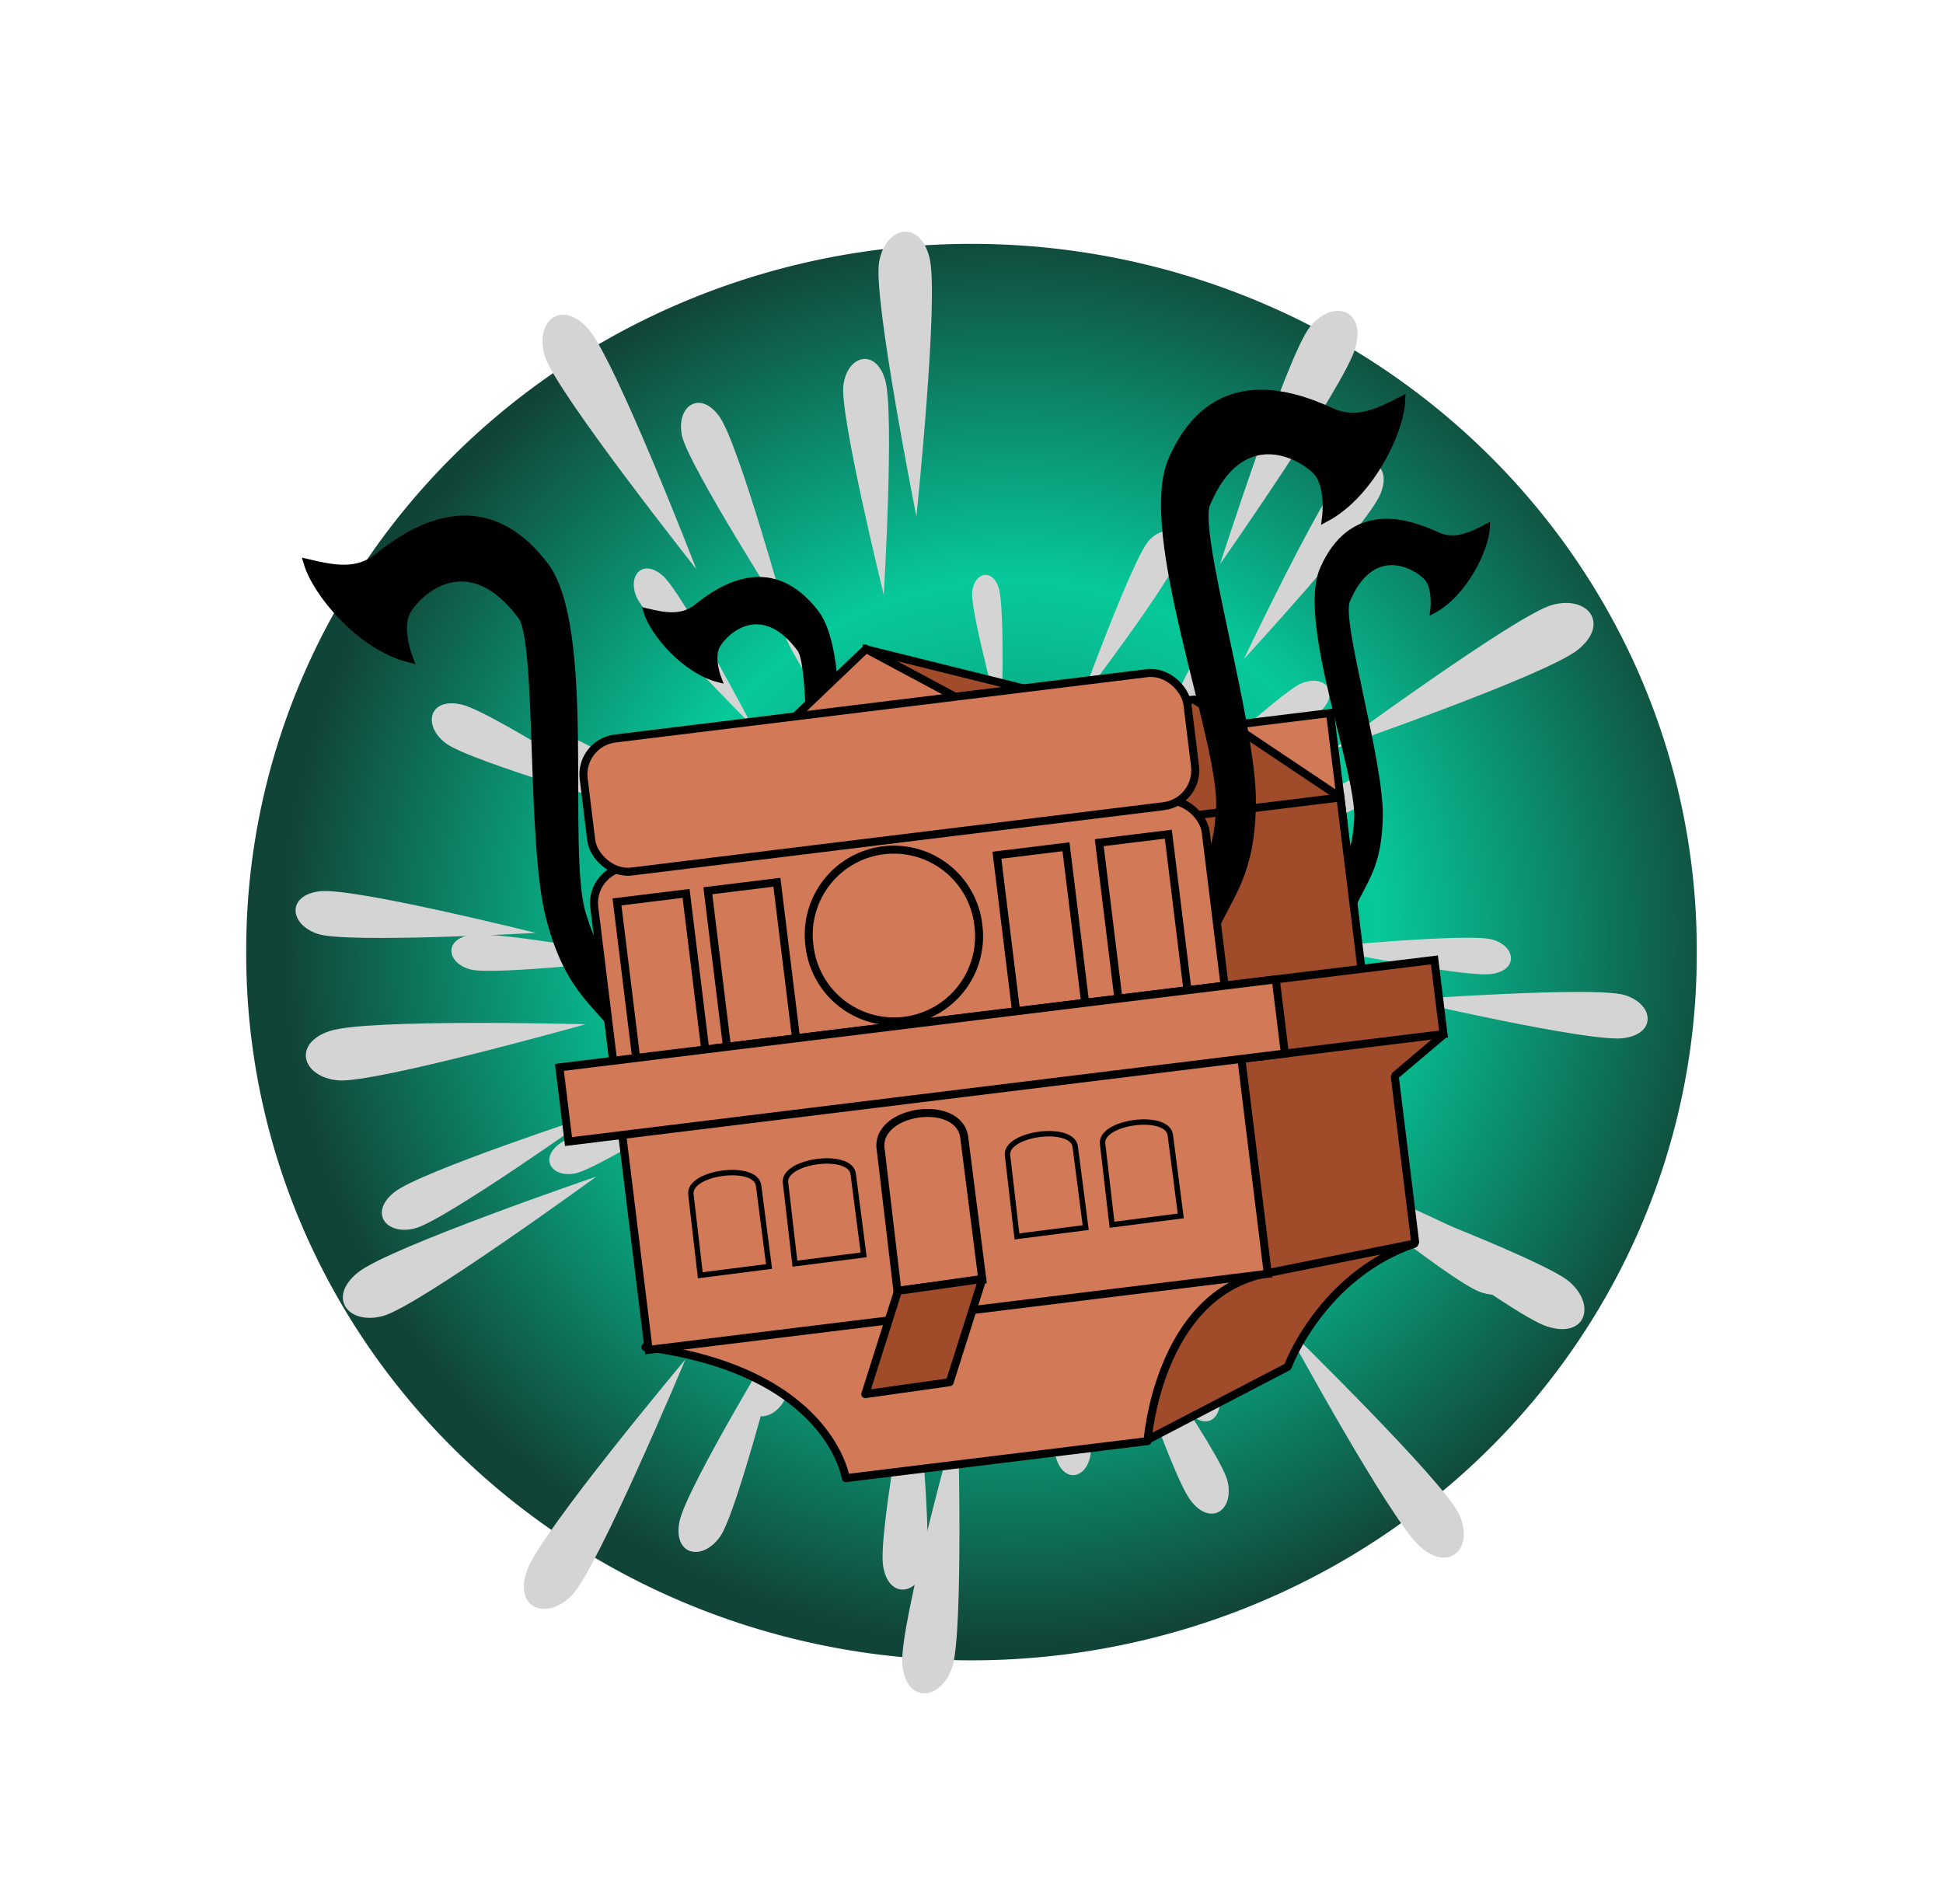 <?xml version="1.0" encoding="UTF-8" standalone="no"?>
<!-- Created with Inkscape (http://www.inkscape.org/) -->

<svg
   xmlns:dc="http://purl.org/dc/elements/1.1/"
   xmlns:cc="http://creativecommons.org/ns#"
   xmlns:rdf="http://www.w3.org/1999/02/22-rdf-syntax-ns#"
   xmlns:svg="http://www.w3.org/2000/svg"
   xmlns="http://www.w3.org/2000/svg"
   xmlns:xlink="http://www.w3.org/1999/xlink"
   xmlns:sodipodi="http://sodipodi.sourceforge.net/DTD/sodipodi-0.dtd"
   xmlns:inkscape="http://www.inkscape.org/namespaces/inkscape"
   id="svg2"
   version="1.1"
   inkscape:version="0.48.1 r9760"
   width="242.87"
   height="238.039"
   sodipodi:docname="anacronopete.svg">
  <sodipodi:namedview
     pagecolor="#ffffff"
     bordercolor="#666666"
     borderopacity="1"
     objecttolerance="10"
     gridtolerance="10"
     guidetolerance="10"
     inkscape:pageopacity="0"
     inkscape:pageshadow="2"
     inkscape:window-width="1680"
     inkscape:window-height="973"
     id="namedview4"
     showgrid="false"
     inkscape:zoom="3.175951"
     inkscape:cx="121.43484"
     inkscape:cy="119.01947"
     inkscape:window-x="0"
     inkscape:window-y="24"
     inkscape:window-maximized="1"
     inkscape:current-layer="svg2"
     fit-margin-top="0"
     fit-margin-left="0"
     fit-margin-right="0"
     fit-margin-bottom="0" />
  <defs
     id="defs6">
    <linearGradient
       id="linearGradient17941">
      <stop
         id="stop17943"
         offset="0"
         style="stop-color:#14b58e;stop-opacity:1;" />
      <stop
         style="stop-color:#19f7c0;stop-opacity:1;"
         offset="0.315"
         id="stop17945" />
      <stop
         id="stop17947"
         offset="1"
         style="stop-color:#63d8c8;stop-opacity:1" />
    </linearGradient>
    <linearGradient
       id="linearGradient15626">
      <stop
         style="stop-color:#14b58e;stop-opacity:1;"
         offset="0"
         id="stop15628" />
      <stop
         id="stop15630"
         offset="0.449"
         style="stop-color:#19f7c0;stop-opacity:1;" />
      <stop
         style="stop-color:#63d8c8;stop-opacity:1"
         offset="1"
         id="stop15632" />
    </linearGradient>
    <linearGradient
       id="linearGradient14152">
      <stop
         id="stop14154"
         offset="0"
         style="stop-color:#14b58e;stop-opacity:1;" />
      <stop
         style="stop-color:#19f7c0;stop-opacity:1;"
         offset="0.827"
         id="stop14156" />
      <stop
         id="stop14158"
         offset="1"
         style="stop-color:#94e4d1;stop-opacity:1;" />
    </linearGradient>
    <linearGradient
       id="linearGradient4912">
      <stop
         style="stop-color:#31e8bb;stop-opacity:1;"
         offset="0"
         id="stop4914" />
      <stop
         id="stop4916"
         offset="0.302"
         style="stop-color:#5af9d2;stop-opacity:1;" />
      <stop
         style="stop-color:#2daf90;stop-opacity:1;"
         offset="1"
         id="stop4918" />
    </linearGradient>
    <linearGradient
       id="linearGradient4084">
      <stop
         id="stop4086"
         offset="0"
         style="stop-color:#0e8165;stop-opacity:1;" />
      <stop
         style="stop-color:#07c99a;stop-opacity:1;"
         offset="0.5"
         id="stop4092" />
      <stop
         id="stop4088"
         offset="1"
         style="stop-color:#114438;stop-opacity:1;" />
    </linearGradient>
    <radialGradient
       gradientUnits="userSpaceOnUse"
       gradientTransform="matrix(1,0,0,0.974,0,4.574)"
       r="91.157"
       fy="158.724"
       fx="143.795"
       cy="158.724"
       cx="143.795"
       id="radialGradient4090"
       xlink:href="#linearGradient4084"
       inkscape:collect="always" />
    <filter
       height="1.349"
       y="-0.174"
       width="1.34"
       x="-0.17"
       id="filter4118"
       inkscape:collect="always"
       color-interpolation-filters="sRGB">
      <feGaussianBlur
         id="feGaussianBlur4120"
         stdDeviation="12.824"
         inkscape:collect="always" />
    </filter>
    <filter
       id="filter4299"
       inkscape:collect="always"
       color-interpolation-filters="sRGB">
      <feGaussianBlur
         id="feGaussianBlur4301"
         stdDeviation="2.83"
         inkscape:collect="always" />
    </filter>
    <linearGradient
       inkscape:collect="always"
       xlink:href="#linearGradient4912"
       id="linearGradient6490"
       gradientUnits="userSpaceOnUse"
       x1="51.343"
       y1="81.649"
       x2="72.756"
       y2="76.174"
       gradientTransform="matrix(0.966,0.259,-0.259,0.966,22.813,-13.207)" />
    <linearGradient
       inkscape:collect="always"
       xlink:href="#linearGradient4912"
       id="linearGradient9450"
       gradientUnits="userSpaceOnUse"
       gradientTransform="matrix(0.966,0.259,-0.259,0.966,22.813,-13.207)"
       x1="51.343"
       y1="81.649"
       x2="72.756"
       y2="76.174" />
    <linearGradient
       inkscape:collect="always"
       xlink:href="#linearGradient4912"
       id="linearGradient9453"
       gradientUnits="userSpaceOnUse"
       gradientTransform="matrix(0.966,0.259,-0.259,0.966,22.813,-13.207)"
       x1="51.343"
       y1="81.649"
       x2="72.756"
       y2="76.174" />
    <linearGradient
       inkscape:collect="always"
       xlink:href="#linearGradient4912"
       id="linearGradient10840"
       gradientUnits="userSpaceOnUse"
       gradientTransform="matrix(0.966,0.259,-0.259,0.966,22.813,-13.207)"
       x1="51.343"
       y1="81.649"
       x2="72.756"
       y2="76.174" />
    <linearGradient
       inkscape:collect="always"
       xlink:href="#linearGradient4912"
       id="linearGradient10843"
       gradientUnits="userSpaceOnUse"
       gradientTransform="matrix(0.966,0.259,-0.259,0.966,22.813,-13.207)"
       x1="51.343"
       y1="81.649"
       x2="72.756"
       y2="76.174" />
    <linearGradient
       inkscape:collect="always"
       xlink:href="#linearGradient4912"
       id="linearGradient11216"
       gradientUnits="userSpaceOnUse"
       gradientTransform="matrix(0.966,0.259,-0.259,0.966,22.813,-13.207)"
       x1="51.343"
       y1="81.649"
       x2="72.756"
       y2="76.174" />
    <linearGradient
       inkscape:collect="always"
       xlink:href="#linearGradient4912"
       id="linearGradient11219"
       gradientUnits="userSpaceOnUse"
       gradientTransform="matrix(0.966,0.259,-0.259,0.966,22.813,-13.207)"
       x1="51.343"
       y1="81.649"
       x2="72.756"
       y2="76.174" />
    <linearGradient
       inkscape:collect="always"
       xlink:href="#linearGradient4912"
       id="linearGradient14146"
       gradientUnits="userSpaceOnUse"
       gradientTransform="matrix(0.966,0.259,-0.259,0.966,22.813,-13.207)"
       x1="51.343"
       y1="81.649"
       x2="72.756"
       y2="76.174" />
    <linearGradient
       inkscape:collect="always"
       xlink:href="#linearGradient14152"
       id="linearGradient14149"
       gradientUnits="userSpaceOnUse"
       gradientTransform="matrix(0.966,0.259,-0.259,0.966,22.813,-13.207)"
       x1="72.071"
       y1="76.262"
       x2="48.627"
       y2="82.556" />
    <linearGradient
       inkscape:collect="always"
       xlink:href="#linearGradient14152"
       id="linearGradient15618"
       gradientUnits="userSpaceOnUse"
       gradientTransform="matrix(0.966,0.259,-0.259,0.966,22.813,-13.207)"
       x1="72.071"
       y1="76.262"
       x2="48.627"
       y2="82.556" />
    <radialGradient
       inkscape:collect="always"
       xlink:href="#linearGradient15626"
       id="radialGradient15624"
       cx="50.227"
       cy="78.632"
       fx="50.227"
       fy="78.632"
       r="14.538"
       gradientTransform="matrix(0.706,-0.008,0.003,0.249,14.532,59.978)"
       gradientUnits="userSpaceOnUse" />
    <radialGradient
       inkscape:collect="always"
       xlink:href="#linearGradient15626"
       id="radialGradient15738"
       gradientUnits="userSpaceOnUse"
       gradientTransform="matrix(0.706,-0.008,0.003,0.249,14.532,59.978)"
       cx="50.227"
       cy="78.632"
       fx="50.227"
       fy="78.632"
       r="14.538" />
    <radialGradient
       inkscape:collect="always"
       xlink:href="#linearGradient4084"
       id="radialGradient20348"
       gradientUnits="userSpaceOnUse"
       gradientTransform="matrix(1,0,0,0.974,0,4.574)"
       cx="134.471"
       cy="170.318"
       fx="134.471"
       fy="170.318"
       r="91.157" />
  </defs>
  <path
     d="m 219.959,172.618 a 90.657,88.241 0 1 1 -181.313,0 90.657,88.241 0 1 1 181.313,0 z"
     sodipodi:ry="88.241318"
     sodipodi:rx="90.656685"
     sodipodi:cy="172.61806"
     sodipodi:cx="129.30252"
     id="path4082"
     style="fill:url(#radialGradient20348);fill-opacity:1;stroke:none;filter:url(#filter4118)"
     sodipodi:type="arc"
     transform="translate(-7.868,-53.599)" />
  <rect
     y="129.801"
     x="21.529"
     height="11.692"
     width="183.169"
     id="rect19243"
     style="fill:none;stroke:none"
     transform="matrix(0.993,-0.122,0.122,0.993,0,0)" />
  <path
     sodipodi:nodetypes="czzc"
     inkscape:connector-curvature="0"
     id="path19245"
     d="m 73.185,128.041 c 0,0 -27.232,-0.727 -31.963,0.842 -4.731,1.569 -3.455,5.752 1.028,6.169 4.482,0.417 30.935,-7.01 30.935,-7.01 z"
     style="fill:#d4d4d4;fill-opacity:1;stroke:none" />
  <g
     inkscape:tile-y0="74.071182"
     inkscape:tile-x0="47.019096"
     id="use19067"
     transform="matrix(0.251,-0.014,0.014,0.251,87.833,102.563)">
    <rect
       style="fill:none;stroke:none"
       id="rect19213"
       width="151.363"
       height="9.661"
       x="47.019"
       y="74.071" />
    <path
       style="fill:#d4d4d4;fill-opacity:1;stroke:none"
       d="m 76.379,79.191 c 0,0 -22.263,-3.335 -26.301,-2.524 -4.038,0.811 -3.412,4.37 0.222,5.163 3.634,0.793 26.079,-2.639 26.079,-2.639 z"
       id="path19215"
       inkscape:connector-curvature="0"
       sodipodi:nodetypes="czzc" />
  </g>
  <g
     inkscape:tile-y0="74.071182"
     inkscape:tile-x0="47.019096"
     id="use19069"
     transform="matrix(0.433,-9.8496855e-5,9.8496855e-5,0.433,63.079,86.912)">
    <rect
       style="fill:none;stroke:none"
       id="rect19219"
       width="151.363"
       height="9.661"
       x="47.019"
       y="74.071" />
    <path
       style="fill:#d4d4d4;fill-opacity:1;stroke:none"
       d="m 76.379,79.191 c 0,0 -22.263,-3.335 -26.301,-2.524 -4.038,0.811 -3.412,4.37 0.222,5.163 3.634,0.793 26.079,-2.639 26.079,-2.639 z"
       id="path19221"
       inkscape:connector-curvature="0"
       sodipodi:nodetypes="czzc" />
  </g>
  <g
     inkscape:tile-y0="74.071182"
     inkscape:tile-x0="47.019096"
     id="use19071"
     transform="matrix(0.633,0.043,-0.043,0.633,54.476,65.682)">
    <rect
       style="fill:none;stroke:none"
       id="rect19225"
       width="151.363"
       height="9.661"
       x="47.019"
       y="74.071" />
    <path
       style="fill:#d4d4d4;fill-opacity:1;stroke:none"
       d="m 76.379,79.191 c 0,0 -22.263,-3.335 -26.301,-2.524 -4.038,0.811 -3.412,4.37 0.222,5.163 3.634,0.793 26.079,-2.639 26.079,-2.639 z"
       id="path19227"
       inkscape:connector-curvature="0"
       sodipodi:nodetypes="czzc" />
  </g>
  <g
     inkscape:tile-y0="74.071182"
     inkscape:tile-x0="47.019096"
     id="use19073"
     transform="matrix(0.836,0.031,-0.031,0.836,19.334,51.226)">
    <rect
       style="fill:none;stroke:none"
       id="rect19231"
       width="151.363"
       height="9.661"
       x="47.019"
       y="74.071" />
    <path
       style="fill:#d4d4d4;fill-opacity:1;stroke:none"
       d="m 76.379,79.191 c 0,0 -22.263,-3.335 -26.301,-2.524 -4.038,0.811 -3.412,4.37 0.222,5.163 3.634,0.793 26.079,-2.639 26.079,-2.639 z"
       id="path19233"
       inkscape:connector-curvature="0"
       sodipodi:nodetypes="czzc" />
  </g>
  <g
     inkscape:tile-y0="74.071182"
     inkscape:tile-x0="47.019096"
     id="use19075"
     transform="matrix(1.033,0.099,-0.099,1.033,-4.081,27.252)">
    <rect
       style="fill:none;stroke:none"
       id="rect19237"
       width="151.363"
       height="9.661"
       x="47.019"
       y="74.071" />
    <path
       style="fill:#d4d4d4;fill-opacity:1;stroke:none"
       d="m 76.379,79.191 c 0,0 -22.263,-3.335 -26.301,-2.524 -4.038,0.811 -3.412,4.37 0.222,5.163 3.634,0.793 26.079,-2.639 26.079,-2.639 z"
       id="path19239"
       inkscape:connector-curvature="0"
       sodipodi:nodetypes="czzc" />
  </g>
  <g
     inkscape:tile-y0="74.071182"
     inkscape:tile-x0="47.019096"
     id="use19079"
     transform="matrix(0.202,0.133,-0.133,0.202,111.231,89.108)">
    <rect
       style="fill:none;stroke:none"
       id="rect19249"
       width="151.363"
       height="9.661"
       x="47.019"
       y="74.071" />
    <path
       style="fill:#d4d4d4;fill-opacity:1;stroke:none"
       d="m 76.379,79.191 c 0,0 -22.263,-3.335 -26.301,-2.524 -4.038,0.811 -3.412,4.37 0.222,5.163 3.634,0.793 26.079,-2.639 26.079,-2.639 z"
       id="path19251"
       inkscape:connector-curvature="0"
       sodipodi:nodetypes="czzc" />
  </g>
  <g
     inkscape:tile-y0="74.071182"
     inkscape:tile-x0="47.019096"
     id="use19081"
     transform="matrix(0.377,0.186,-0.186,0.377,94.145,68.171)">
    <rect
       style="fill:none;stroke:none"
       id="rect19255"
       width="151.363"
       height="9.661"
       x="47.019"
       y="74.071" />
    <path
       style="fill:#d4d4d4;fill-opacity:1;stroke:none"
       d="m 76.379,79.191 c 0,0 -22.263,-3.335 -26.301,-2.524 -4.038,0.811 -3.412,4.37 0.222,5.163 3.634,0.793 26.079,-2.639 26.079,-2.639 z"
       id="path19257"
       inkscape:connector-curvature="0"
       sodipodi:nodetypes="czzc" />
  </g>
  <g
     inkscape:tile-y0="74.071182"
     inkscape:tile-x0="47.019096"
     id="use19083"
     transform="matrix(0.533,0.311,-0.311,0.533,76.981,40.606)">
    <rect
       style="fill:none;stroke:none"
       id="rect19261"
       width="151.363"
       height="9.661"
       x="47.019"
       y="74.071" />
    <path
       style="fill:#d4d4d4;fill-opacity:1;stroke:none"
       d="m 76.379,79.191 c 0,0 -22.263,-3.335 -26.301,-2.524 -4.038,0.811 -3.412,4.37 0.222,5.163 3.634,0.793 26.079,-2.639 26.079,-2.639 z"
       id="path19263"
       inkscape:connector-curvature="0"
       sodipodi:nodetypes="czzc" />
  </g>
  <g
     inkscape:tile-y0="74.071182"
     inkscape:tile-x0="47.019096"
     id="use19085"
     transform="matrix(0.76,0.371,-0.371,0.76,61.665,15.34)">
    <rect
       style="fill:none;stroke:none"
       id="rect19267"
       width="151.363"
       height="9.661"
       x="47.019"
       y="74.071" />
    <path
       style="fill:#d4d4d4;fill-opacity:1;stroke:none"
       d="m 76.379,79.191 c 0,0 -22.263,-3.335 -26.301,-2.524 -4.038,0.811 -3.412,4.37 0.222,5.163 3.634,0.793 26.079,-2.639 26.079,-2.639 z"
       id="path19269"
       inkscape:connector-curvature="0"
       sodipodi:nodetypes="czzc" />
  </g>
  <g
     inkscape:tile-y0="74.071182"
     inkscape:tile-x0="47.019096"
     id="use19087"
     transform="matrix(0.92,0.425,-0.425,0.92,44.239,-3.737)">
    <rect
       style="fill:none;stroke:none"
       id="rect19273"
       width="151.363"
       height="9.661"
       x="47.019"
       y="74.071" />
    <path
       style="fill:#d4d4d4;fill-opacity:1;stroke:none"
       d="m 76.379,79.191 c 0,0 -22.263,-3.335 -26.301,-2.524 -4.038,0.811 -3.412,4.37 0.222,5.163 3.634,0.793 26.079,-2.639 26.079,-2.639 z"
       id="path19275"
       inkscape:connector-curvature="0"
       sodipodi:nodetypes="czzc" />
  </g>
  <g
     inkscape:tile-y0="74.071182"
     inkscape:tile-x0="47.019096"
     id="use19091"
     transform="matrix(0.109,0.204,-0.204,0.109,127.921,87.332)">
    <rect
       style="fill:none;stroke:none"
       id="rect19285"
       width="151.363"
       height="9.661"
       x="47.019"
       y="74.071" />
    <path
       style="fill:#d4d4d4;fill-opacity:1;stroke:none"
       d="m 76.379,79.191 c 0,0 -22.263,-3.335 -26.301,-2.524 -4.038,0.811 -3.412,4.37 0.222,5.163 3.634,0.793 26.079,-2.639 26.079,-2.639 z"
       id="path19287"
       inkscape:connector-curvature="0"
       sodipodi:nodetypes="czzc" />
  </g>
  <g
     inkscape:tile-y0="74.071182"
     inkscape:tile-x0="47.019096"
     id="use19093"
     transform="matrix(0.256,0.381,-0.381,0.256,124.699,54.357)">
    <rect
       style="fill:none;stroke:none"
       id="rect19291"
       width="151.363"
       height="9.661"
       x="47.019"
       y="74.071" />
    <path
       style="fill:#d4d4d4;fill-opacity:1;stroke:none"
       d="m 76.379,79.191 c 0,0 -22.263,-3.335 -26.301,-2.524 -4.038,0.811 -3.412,4.37 0.222,5.163 3.634,0.793 26.079,-2.639 26.079,-2.639 z"
       id="path19293"
       inkscape:connector-curvature="0"
       sodipodi:nodetypes="czzc" />
  </g>
  <g
     inkscape:tile-y0="74.071182"
     inkscape:tile-x0="47.019096"
     id="use19095"
     transform="matrix(0.288,0.591,-0.591,0.288,132.035,26.175)">
    <rect
       style="fill:none;stroke:none"
       id="rect19297"
       width="151.363"
       height="9.661"
       x="47.019"
       y="74.071" />
    <path
       style="fill:#d4d4d4;fill-opacity:1;stroke:none"
       d="m 76.379,79.191 c 0,0 -22.263,-3.335 -26.301,-2.524 -4.038,0.811 -3.412,4.37 0.222,5.163 3.634,0.793 26.079,-2.639 26.079,-2.639 z"
       id="path19299"
       inkscape:connector-curvature="0"
       sodipodi:nodetypes="czzc" />
  </g>
  <g
     inkscape:tile-y0="74.071182"
     inkscape:tile-x0="47.019096"
     id="use19097"
     transform="matrix(0.485,0.663,-0.663,0.485,109.448,1.641)">
    <rect
       style="fill:none;stroke:none"
       id="rect19303"
       width="151.363"
       height="9.661"
       x="47.019"
       y="74.071" />
    <path
       style="fill:#d4d4d4;fill-opacity:1;stroke:none"
       d="m 76.379,79.191 c 0,0 -22.263,-3.335 -26.301,-2.524 -4.038,0.811 -3.412,4.37 0.222,5.163 3.634,0.793 26.079,-2.639 26.079,-2.639 z"
       id="path19305"
       inkscape:connector-curvature="0"
       sodipodi:nodetypes="czzc" />
  </g>
  <g
     inkscape:tile-y0="74.071182"
     inkscape:tile-x0="47.019096"
     id="use19099"
     transform="matrix(0.412,0.929,-0.929,0.412,140.537,-26.005)">
    <rect
       style="fill:none;stroke:none"
       id="rect19309"
       width="151.363"
       height="9.661"
       x="47.019"
       y="74.071" />
    <path
       style="fill:#d4d4d4;fill-opacity:1;stroke:none"
       d="m 76.379,79.191 c 0,0 -22.263,-3.335 -26.301,-2.524 -4.038,0.811 -3.412,4.37 0.222,5.163 3.634,0.793 26.079,-2.639 26.079,-2.639 z"
       id="path19311"
       inkscape:connector-curvature="0"
       sodipodi:nodetypes="czzc" />
  </g>
  <g
     inkscape:tile-y0="74.071182"
     inkscape:tile-x0="47.019096"
     id="use19101"
     transform="matrix(0.616,1.081,-1.081,0.616,125.595,-60.208)">
    <rect
       style="fill:none;stroke:none"
       id="rect19315"
       width="151.363"
       height="9.661"
       x="47.019"
       y="74.071" />
    <path
       style="fill:#d4d4d4;fill-opacity:1;stroke:none"
       d="m 76.379,79.191 c 0,0 -22.263,-3.335 -26.301,-2.524 -4.038,0.811 -3.412,4.37 0.222,5.163 3.634,0.793 26.079,-2.639 26.079,-2.639 z"
       id="path19317"
       inkscape:connector-curvature="0"
       sodipodi:nodetypes="czzc" />
  </g>
  <g
     inkscape:tile-y0="74.071182"
     inkscape:tile-x0="47.019096"
     id="use19103"
     transform="matrix(-0.011,0.268,-0.268,-0.011,141.658,89.001)">
    <rect
       style="fill:none;stroke:none"
       id="rect19321"
       width="151.363"
       height="9.661"
       x="47.019"
       y="74.071" />
    <path
       style="fill:#d4d4d4;fill-opacity:1;stroke:none"
       d="m 76.379,79.191 c 0,0 -22.263,-3.335 -26.301,-2.524 -4.038,0.811 -3.412,4.37 0.222,5.163 3.634,0.793 26.079,-2.639 26.079,-2.639 z"
       id="path19323"
       inkscape:connector-curvature="0"
       sodipodi:nodetypes="czzc" />
  </g>
  <g
     inkscape:tile-y0="74.071182"
     inkscape:tile-x0="47.019096"
     id="use19105"
     transform="matrix(-0.048,0.442,-0.442,-0.048,166.009,70.644)">
    <rect
       style="fill:none;stroke:none"
       id="rect19327"
       width="151.363"
       height="9.661"
       x="47.019"
       y="74.071" />
    <path
       style="fill:#d4d4d4;fill-opacity:1;stroke:none"
       d="m 76.379,79.191 c 0,0 -22.263,-3.335 -26.301,-2.524 -4.038,0.811 -3.412,4.37 0.222,5.163 3.634,0.793 26.079,-2.639 26.079,-2.639 z"
       id="path19329"
       inkscape:connector-curvature="0"
       sodipodi:nodetypes="czzc" />
  </g>
  <g
     inkscape:tile-y0="74.071182"
     inkscape:tile-x0="47.019096"
     id="use19107"
     transform="matrix(0.075,0.646,-0.646,0.075,170.604,35.382)">
    <rect
       style="fill:none;stroke:none"
       id="rect19333"
       width="151.363"
       height="9.661"
       x="47.019"
       y="74.071" />
    <path
       style="fill:#d4d4d4;fill-opacity:1;stroke:none"
       d="m 76.379,79.191 c 0,0 -22.263,-3.335 -26.301,-2.524 -4.038,0.811 -3.412,4.37 0.222,5.163 3.634,0.793 26.079,-2.639 26.079,-2.639 z"
       id="path19335"
       inkscape:connector-curvature="0"
       sodipodi:nodetypes="czzc" />
  </g>
  <g
     inkscape:tile-y0="74.071182"
     inkscape:tile-x0="47.019096"
     id="use19111"
     transform="matrix(0.091,1.014,-1.014,0.091,183.82,-10.284)">
    <rect
       style="fill:none;stroke:none"
       id="rect19345"
       width="151.363"
       height="9.661"
       x="47.019"
       y="74.071" />
    <path
       style="fill:#d4d4d4;fill-opacity:1;stroke:none"
       d="m 76.379,79.191 c 0,0 -22.263,-3.335 -26.301,-2.524 -4.038,0.811 -3.412,4.37 0.222,5.163 3.634,0.793 26.079,-2.639 26.079,-2.639 z"
       id="path19347"
       inkscape:connector-curvature="0"
       sodipodi:nodetypes="czzc" />
  </g>
  <g
     inkscape:tile-y0="74.071182"
     inkscape:tile-x0="47.019096"
     id="use19113"
     transform="matrix(0.055,1.224,-1.224,0.055,207.275,-33.289)">
    <rect
       style="fill:none;stroke:none"
       id="rect19351"
       width="151.363"
       height="9.661"
       x="47.019"
       y="74.071" />
    <path
       style="fill:#d4d4d4;fill-opacity:1;stroke:none"
       d="m 76.379,79.191 c 0,0 -22.263,-3.335 -26.301,-2.524 -4.038,0.811 -3.412,4.37 0.222,5.163 3.634,0.793 26.079,-2.639 26.079,-2.639 z"
       id="path19353"
       inkscape:connector-curvature="0"
       sodipodi:nodetypes="czzc" />
  </g>
  <g
     inkscape:tile-y0="74.071182"
     inkscape:tile-x0="47.019096"
     id="use19115"
     transform="matrix(-0.117,0.228,-0.228,-0.117,150.173,101.687)">
    <rect
       style="fill:none;stroke:none"
       id="rect19357"
       width="151.363"
       height="9.661"
       x="47.019"
       y="74.071" />
    <path
       style="fill:#d4d4d4;fill-opacity:1;stroke:none"
       d="m 76.379,79.191 c 0,0 -22.263,-3.335 -26.301,-2.524 -4.038,0.811 -3.412,4.37 0.222,5.163 3.634,0.793 26.079,-2.639 26.079,-2.639 z"
       id="path19359"
       inkscape:connector-curvature="0"
       sodipodi:nodetypes="czzc" />
  </g>
  <g
     inkscape:tile-y0="74.071182"
     inkscape:tile-x0="47.019096"
     id="use19117"
     transform="matrix(-0.219,0.381,-0.381,-0.219,174.744,91.805)">
    <rect
       style="fill:none;stroke:none"
       id="rect19363"
       width="151.363"
       height="9.661"
       x="47.019"
       y="74.071" />
    <path
       style="fill:#d4d4d4;fill-opacity:1;stroke:none"
       d="m 76.379,79.191 c 0,0 -22.263,-3.335 -26.301,-2.524 -4.038,0.811 -3.412,4.37 0.222,5.163 3.634,0.793 26.079,-2.639 26.079,-2.639 z"
       id="path19365"
       inkscape:connector-curvature="0"
       sodipodi:nodetypes="czzc" />
  </g>
  <g
     inkscape:tile-y0="74.071182"
     inkscape:tile-x0="47.019096"
     id="use19119"
     transform="matrix(-0.324,0.533,-0.533,-0.324,209.849,81.321)">
    <rect
       style="fill:none;stroke:none"
       id="rect19369"
       width="151.363"
       height="9.661"
       x="47.019"
       y="74.071" />
    <path
       style="fill:#d4d4d4;fill-opacity:1;stroke:none"
       d="m 76.379,79.191 c 0,0 -22.263,-3.335 -26.301,-2.524 -4.038,0.811 -3.412,4.37 0.222,5.163 3.634,0.793 26.079,-2.639 26.079,-2.639 z"
       id="path19371"
       inkscape:connector-curvature="0"
       sodipodi:nodetypes="czzc" />
  </g>
  <g
     inkscape:tile-y0="74.071182"
     inkscape:tile-x0="47.019096"
     id="use19121"
     transform="matrix(-0.395,0.719,-0.719,-0.395,222.26,63.804)">
    <rect
       style="fill:none;stroke:none"
       id="rect19375"
       width="151.363"
       height="9.661"
       x="47.019"
       y="74.071" />
    <path
       style="fill:#d4d4d4;fill-opacity:1;stroke:none"
       d="m 76.379,79.191 c 0,0 -22.263,-3.335 -26.301,-2.524 -4.038,0.811 -3.412,4.37 0.222,5.163 3.634,0.793 26.079,-2.639 26.079,-2.639 z"
       id="path19377"
       inkscape:connector-curvature="0"
       sodipodi:nodetypes="czzc" />
  </g>
  <g
     inkscape:tile-y0="74.071182"
     inkscape:tile-x0="47.019096"
     id="use19123"
     transform="matrix(-0.568,0.838,-0.838,-0.568,265.228,63.362)">
    <rect
       style="fill:none;stroke:none"
       id="rect19381"
       width="151.363"
       height="9.661"
       x="47.019"
       y="74.071" />
    <path
       style="fill:#d4d4d4;fill-opacity:1;stroke:none"
       d="m 76.379,79.191 c 0,0 -22.263,-3.335 -26.301,-2.524 -4.038,0.811 -3.412,4.37 0.222,5.163 3.634,0.793 26.079,-2.639 26.079,-2.639 z"
       id="path19383"
       inkscape:connector-curvature="0"
       sodipodi:nodetypes="czzc" />
  </g>
  <g
     inkscape:tile-y0="74.071182"
     inkscape:tile-x0="47.019096"
     id="use19125"
     transform="matrix(-0.54,1.082,-1.082,-0.54,279.437,30.631)">
    <rect
       style="fill:none;stroke:none"
       id="rect19387"
       width="151.363"
       height="9.661"
       x="47.019"
       y="74.071" />
    <path
       style="fill:#d4d4d4;fill-opacity:1;stroke:none"
       d="m 76.379,79.191 c 0,0 -22.263,-3.335 -26.301,-2.524 -4.038,0.811 -3.412,4.37 0.222,5.163 3.634,0.793 26.079,-2.639 26.079,-2.639 z"
       id="path19389"
       inkscape:connector-curvature="0"
       sodipodi:nodetypes="czzc" />
  </g>
  <g
     inkscape:tile-y0="74.071182"
     inkscape:tile-x0="47.019096"
     id="use19127"
     transform="matrix(-0.214,0.103,-0.103,-0.214,164.007,125.414)">
    <rect
       style="fill:none;stroke:none"
       id="rect19393"
       width="151.363"
       height="9.661"
       x="47.019"
       y="74.071" />
    <path
       style="fill:#d4d4d4;fill-opacity:1;stroke:none"
       d="m 76.379,79.191 c 0,0 -22.263,-3.335 -26.301,-2.524 -4.038,0.811 -3.412,4.37 0.222,5.163 3.634,0.793 26.079,-2.639 26.079,-2.639 z"
       id="path19395"
       inkscape:connector-curvature="0"
       sodipodi:nodetypes="czzc" />
  </g>
  <g
     inkscape:tile-y0="74.071182"
     inkscape:tile-x0="47.019096"
     id="use19129"
     transform="matrix(-0.368,0.233,-0.233,-0.368,180.585,121.483)">
    <rect
       style="fill:none;stroke:none"
       id="rect19399"
       width="151.363"
       height="9.661"
       x="47.019"
       y="74.071" />
    <path
       style="fill:#d4d4d4;fill-opacity:1;stroke:none"
       d="m 76.379,79.191 c 0,0 -22.263,-3.335 -26.301,-2.524 -4.038,0.811 -3.412,4.37 0.222,5.163 3.634,0.793 26.079,-2.639 26.079,-2.639 z"
       id="path19401"
       inkscape:connector-curvature="0"
       sodipodi:nodetypes="czzc" />
  </g>
  <g
     inkscape:tile-y0="74.071182"
     inkscape:tile-x0="47.019096"
     id="use19131"
     transform="matrix(-0.567,0.303,-0.303,-0.567,222.264,128.62)">
    <rect
       style="fill:none;stroke:none"
       id="rect19405"
       width="151.363"
       height="9.661"
       x="47.019"
       y="74.071" />
    <path
       style="fill:#d4d4d4;fill-opacity:1;stroke:none"
       d="m 76.379,79.191 c 0,0 -22.263,-3.335 -26.301,-2.524 -4.038,0.811 -3.412,4.37 0.222,5.163 3.634,0.793 26.079,-2.639 26.079,-2.639 z"
       id="path19407"
       inkscape:connector-curvature="0"
       sodipodi:nodetypes="czzc" />
  </g>
  <g
     inkscape:tile-y0="74.071182"
     inkscape:tile-x0="47.019096"
     id="use19133"
     transform="matrix(-0.667,0.463,-0.463,-0.667,234.108,116.719)">
    <rect
       style="fill:none;stroke:none"
       id="rect19411"
       width="151.363"
       height="9.661"
       x="47.019"
       y="74.071" />
    <path
       style="fill:#d4d4d4;fill-opacity:1;stroke:none"
       d="m 76.379,79.191 c 0,0 -22.263,-3.335 -26.301,-2.524 -4.038,0.811 -3.412,4.37 0.222,5.163 3.634,0.793 26.079,-2.639 26.079,-2.639 z"
       id="path19413"
       inkscape:connector-curvature="0"
       sodipodi:nodetypes="czzc" />
  </g>
  <g
     inkscape:tile-y0="74.071182"
     inkscape:tile-x0="47.019096"
     id="use19137"
     transform="matrix(-1.107,0.579,-0.579,-1.107,297.081,137.081)">
    <rect
       style="fill:none;stroke:none"
       id="rect19423"
       width="151.363"
       height="9.661"
       x="47.019"
       y="74.071" />
    <path
       style="fill:#d4d4d4;fill-opacity:1;stroke:none"
       d="m 76.379,79.191 c 0,0 -22.263,-3.335 -26.301,-2.524 -4.038,0.811 -3.412,4.37 0.222,5.163 3.634,0.793 26.079,-2.639 26.079,-2.639 z"
       id="path19425"
       inkscape:connector-curvature="0"
       sodipodi:nodetypes="czzc" />
  </g>
  <g
     inkscape:tile-y0="74.071182"
     inkscape:tile-x0="47.019096"
     id="use19139"
     transform="matrix(-0.232,-0.021,0.021,-0.232,155.337,141.61)">
    <rect
       style="fill:none;stroke:none"
       id="rect19429"
       width="151.363"
       height="9.661"
       x="47.019"
       y="74.071" />
    <path
       style="fill:#d4d4d4;fill-opacity:1;stroke:none"
       d="m 76.379,79.191 c 0,0 -22.263,-3.335 -26.301,-2.524 -4.038,0.811 -3.412,4.37 0.222,5.163 3.634,0.793 26.079,-2.639 26.079,-2.639 z"
       id="path19431"
       inkscape:connector-curvature="0"
       sodipodi:nodetypes="czzc" />
  </g>
  <g
     inkscape:tile-y0="74.071182"
     inkscape:tile-x0="47.019096"
     id="use19141"
     transform="matrix(-0.432,1.6276044e-4,-1.6276044e-4,-0.432,173.669,155.383)">
    <rect
       style="fill:none;stroke:none"
       id="rect19435"
       width="151.363"
       height="9.661"
       x="47.019"
       y="74.071" />
    <path
       style="fill:#d4d4d4;fill-opacity:1;stroke:none"
       d="m 76.379,79.191 c 0,0 -22.263,-3.335 -26.301,-2.524 -4.038,0.811 -3.412,4.37 0.222,5.163 3.634,0.793 26.079,-2.639 26.079,-2.639 z"
       id="path19437"
       inkscape:connector-curvature="0"
       sodipodi:nodetypes="czzc" />
  </g>
  <g
     inkscape:tile-y0="74.071182"
     inkscape:tile-x0="47.019096"
     id="use19143"
     transform="matrix(-0.655,-5.1134151e-4,5.1134151e-4,-0.655,200.529,172.922)">
    <rect
       style="fill:none;stroke:none"
       id="rect19441"
       width="151.363"
       height="9.661"
       x="47.019"
       y="74.071" />
    <path
       style="fill:#d4d4d4;fill-opacity:1;stroke:none"
       d="m 76.379,79.191 c 0,0 -22.263,-3.335 -26.301,-2.524 -4.038,0.811 -3.412,4.37 0.222,5.163 3.634,0.793 26.079,-2.639 26.079,-2.639 z"
       id="path19443"
       inkscape:connector-curvature="0"
       sodipodi:nodetypes="czzc" />
  </g>
  <g
     inkscape:tile-y0="74.071182"
     inkscape:tile-x0="47.019096"
     id="use19145"
     transform="matrix(-0.834,-0.046,0.046,-0.834,224.679,187.999)">
    <rect
       style="fill:none;stroke:none"
       id="rect19447"
       width="151.363"
       height="9.661"
       x="47.019"
       y="74.071" />
    <path
       style="fill:#d4d4d4;fill-opacity:1;stroke:none"
       d="m 76.379,79.191 c 0,0 -22.263,-3.335 -26.301,-2.524 -4.038,0.811 -3.412,4.37 0.222,5.163 3.634,0.793 26.079,-2.639 26.079,-2.639 z"
       id="path19449"
       inkscape:connector-curvature="0"
       sodipodi:nodetypes="czzc" />
  </g>
  <g
     inkscape:tile-y0="74.071182"
     inkscape:tile-x0="47.019096"
     id="use19147"
     transform="matrix(-1.042,-0.083,0.083,-1.042,248.674,213.826)">
    <rect
       style="fill:none;stroke:none"
       id="rect19453"
       width="151.363"
       height="9.661"
       x="47.019"
       y="74.071" />
    <path
       style="fill:#d4d4d4;fill-opacity:1;stroke:none"
       d="m 76.379,79.191 c 0,0 -22.263,-3.335 -26.301,-2.524 -4.038,0.811 -3.412,4.37 0.222,5.163 3.634,0.793 26.079,-2.639 26.079,-2.639 z"
       id="path19455"
       inkscape:connector-curvature="0"
       sodipodi:nodetypes="czzc" />
  </g>
  <g
     inkscape:tile-y0="74.071182"
     inkscape:tile-x0="47.019096"
     id="use19151"
     transform="matrix(-0.201,-0.142,0.142,-0.201,131.686,154.111)">
    <rect
       style="fill:none;stroke:none"
       id="rect19465"
       width="151.363"
       height="9.661"
       x="47.019"
       y="74.071" />
    <path
       style="fill:#d4d4d4;fill-opacity:1;stroke:none"
       d="m 76.379,79.191 c 0,0 -22.263,-3.335 -26.301,-2.524 -4.038,0.811 -3.412,4.37 0.222,5.163 3.634,0.793 26.079,-2.639 26.079,-2.639 z"
       id="path19467"
       inkscape:connector-curvature="0"
       sodipodi:nodetypes="czzc" />
  </g>
  <g
     inkscape:tile-y0="74.071182"
     inkscape:tile-x0="47.019096"
     id="use19153"
     transform="matrix(-0.378,-0.203,0.203,-0.378,148.775,175.524)">
    <rect
       style="fill:none;stroke:none"
       id="rect19471"
       width="151.363"
       height="9.661"
       x="47.019"
       y="74.071" />
    <path
       style="fill:#d4d4d4;fill-opacity:1;stroke:none"
       d="m 76.379,79.191 c 0,0 -22.263,-3.335 -26.301,-2.524 -4.038,0.811 -3.412,4.37 0.222,5.163 3.634,0.793 26.079,-2.639 26.079,-2.639 z"
       id="path19473"
       inkscape:connector-curvature="0"
       sodipodi:nodetypes="czzc" />
  </g>
  <g
     inkscape:tile-y0="74.071182"
     inkscape:tile-x0="47.019096"
     id="use19155"
     transform="matrix(-0.552,-0.355,0.355,-0.552,156.085,207.771)">
    <rect
       style="fill:none;stroke:none"
       id="rect19477"
       width="151.363"
       height="9.661"
       x="47.019"
       y="74.071" />
    <path
       style="fill:#d4d4d4;fill-opacity:1;stroke:none"
       d="m 76.379,79.191 c 0,0 -22.263,-3.335 -26.301,-2.524 -4.038,0.811 -3.412,4.37 0.222,5.163 3.634,0.793 26.079,-2.639 26.079,-2.639 z"
       id="path19479"
       inkscape:connector-curvature="0"
       sodipodi:nodetypes="czzc" />
  </g>
  <g
     inkscape:tile-y0="74.071182"
     inkscape:tile-x0="47.019096"
     id="use19157"
     transform="matrix(-0.662,-0.491,0.491,-0.662,158.043,233.333)">
    <rect
       style="fill:none;stroke:none"
       id="rect19483"
       width="151.363"
       height="9.661"
       x="47.019"
       y="74.071" />
    <path
       style="fill:#d4d4d4;fill-opacity:1;stroke:none"
       d="m 76.379,79.191 c 0,0 -22.263,-3.335 -26.301,-2.524 -4.038,0.811 -3.412,4.37 0.222,5.163 3.634,0.793 26.079,-2.639 26.079,-2.639 z"
       id="path19485"
       inkscape:connector-curvature="0"
       sodipodi:nodetypes="czzc" />
  </g>
  <g
     inkscape:tile-y0="74.071182"
     inkscape:tile-x0="47.019096"
     id="use19159"
     transform="matrix(-0.889,-0.534,0.534,-0.889,188.618,256.411)">
    <rect
       style="fill:none;stroke:none"
       id="rect19489"
       width="151.363"
       height="9.661"
       x="47.019"
       y="74.071" />
    <path
       style="fill:#d4d4d4;fill-opacity:1;stroke:none"
       d="m 76.379,79.191 c 0,0 -22.263,-3.335 -26.301,-2.524 -4.038,0.811 -3.412,4.37 0.222,5.163 3.634,0.793 26.079,-2.639 26.079,-2.639 z"
       id="path19491"
       inkscape:connector-curvature="0"
       sodipodi:nodetypes="czzc" />
  </g>
  <g
     inkscape:tile-y0="74.071182"
     inkscape:tile-x0="47.019096"
     id="use19161"
     transform="matrix(-1.054,-0.585,0.585,-1.054,201.353,275.932)">
    <rect
       style="fill:none;stroke:none"
       id="rect19495"
       width="151.363"
       height="9.661"
       x="47.019"
       y="74.071" />
    <path
       style="fill:#d4d4d4;fill-opacity:1;stroke:none"
       d="m 76.379,79.191 c 0,0 -22.263,-3.335 -26.301,-2.524 -4.038,0.811 -3.412,4.37 0.222,5.163 3.634,0.793 26.079,-2.639 26.079,-2.639 z"
       id="path19497"
       inkscape:connector-curvature="0"
       sodipodi:nodetypes="czzc" />
  </g>
  <g
     inkscape:tile-y0="74.071182"
     inkscape:tile-x0="47.019096"
     id="use19163"
     transform="matrix(-0.095,-0.202,0.202,-0.095,114.141,153.056)">
    <rect
       style="fill:none;stroke:none"
       id="rect19501"
       width="151.363"
       height="9.661"
       x="47.019"
       y="74.071" />
    <path
       style="fill:#d4d4d4;fill-opacity:1;stroke:none"
       d="m 76.379,79.191 c 0,0 -22.263,-3.335 -26.301,-2.524 -4.038,0.811 -3.412,4.37 0.222,5.163 3.634,0.793 26.079,-2.639 26.079,-2.639 z"
       id="path19503"
       inkscape:connector-curvature="0"
       sodipodi:nodetypes="czzc" />
  </g>
  <g
     inkscape:tile-y0="74.071182"
     inkscape:tile-x0="47.019096"
     id="use19165"
     transform="matrix(-0.249,-0.336,0.336,-0.249,130.582,182.017)">
    <rect
       style="fill:none;stroke:none"
       id="rect19507"
       width="151.363"
       height="9.661"
       x="47.019"
       y="74.071" />
    <path
       style="fill:#d4d4d4;fill-opacity:1;stroke:none"
       d="m 76.379,79.191 c 0,0 -22.263,-3.335 -26.301,-2.524 -4.038,0.811 -3.412,4.37 0.222,5.163 3.634,0.793 26.079,-2.639 26.079,-2.639 z"
       id="path19509"
       inkscape:connector-curvature="0"
       sodipodi:nodetypes="czzc" />
  </g>
  <g
     inkscape:tile-y0="74.071182"
     inkscape:tile-x0="47.019096"
     id="use19167"
     transform="matrix(-0.269,-0.585,0.585,-0.269,109.69,214.428)">
    <rect
       style="fill:none;stroke:none"
       id="rect19513"
       width="151.363"
       height="9.661"
       x="47.019"
       y="74.071" />
    <path
       style="fill:#d4d4d4;fill-opacity:1;stroke:none"
       d="m 76.379,79.191 c 0,0 -22.263,-3.335 -26.301,-2.524 -4.038,0.811 -3.412,4.37 0.222,5.163 3.634,0.793 26.079,-2.639 26.079,-2.639 z"
       id="path19515"
       inkscape:connector-curvature="0"
       sodipodi:nodetypes="czzc" />
  </g>
  <g
     inkscape:tile-y0="74.071182"
     inkscape:tile-x0="47.019096"
     id="use19169"
     transform="matrix(-0.39,-0.756,0.756,-0.39,110.051,244.111)">
    <rect
       style="fill:none;stroke:none"
       id="rect19519"
       width="151.363"
       height="9.661"
       x="47.019"
       y="74.071" />
    <path
       style="fill:#d4d4d4;fill-opacity:1;stroke:none"
       d="m 76.379,79.191 c 0,0 -22.263,-3.335 -26.301,-2.524 -4.038,0.811 -3.412,4.37 0.222,5.163 3.634,0.793 26.079,-2.639 26.079,-2.639 z"
       id="path19521"
       inkscape:connector-curvature="0"
       sodipodi:nodetypes="czzc" />
  </g>
  <g
     inkscape:tile-y0="74.071182"
     inkscape:tile-x0="47.019096"
     id="use19171"
     transform="matrix(-0.451,-0.903,0.903,-0.451,102.209,267.402)">
    <rect
       style="fill:none;stroke:none"
       id="rect19525"
       width="151.363"
       height="9.661"
       x="47.019"
       y="74.071" />
    <path
       style="fill:#d4d4d4;fill-opacity:1;stroke:none"
       d="m 76.379,79.191 c 0,0 -22.263,-3.335 -26.301,-2.524 -4.038,0.811 -3.412,4.37 0.222,5.163 3.634,0.793 26.079,-2.639 26.079,-2.639 z"
       id="path19527"
       inkscape:connector-curvature="0"
       sodipodi:nodetypes="czzc" />
  </g>
  <g
     inkscape:tile-y0="74.071182"
     inkscape:tile-x0="47.019096"
     id="use19173"
     transform="matrix(-0.739,-0.98,0.98,-0.739,139.361,299.054)">
    <rect
       style="fill:none;stroke:none"
       id="rect19531"
       width="151.363"
       height="9.661"
       x="47.019"
       y="74.071" />
    <path
       style="fill:#d4d4d4;fill-opacity:1;stroke:none"
       d="m 76.379,79.191 c 0,0 -22.263,-3.335 -26.301,-2.524 -4.038,0.811 -3.412,4.37 0.222,5.163 3.634,0.793 26.079,-2.639 26.079,-2.639 z"
       id="path19533"
       inkscape:connector-curvature="0"
       sodipodi:nodetypes="czzc" />
  </g>
  <g
     inkscape:tile-y0="74.071182"
     inkscape:tile-x0="47.019096"
     id="use19175"
     transform="matrix(-0.02,-0.25,0.25,-0.02,108.539,153.497)">
    <rect
       style="fill:none;stroke:none"
       id="rect19537"
       width="151.363"
       height="9.661"
       x="47.019"
       y="74.071" />
    <path
       style="fill:#d4d4d4;fill-opacity:1;stroke:none"
       d="m 76.379,79.191 c 0,0 -22.263,-3.335 -26.301,-2.524 -4.038,0.811 -3.412,4.37 0.222,5.163 3.634,0.793 26.079,-2.639 26.079,-2.639 z"
       id="path19539"
       inkscape:connector-curvature="0"
       sodipodi:nodetypes="czzc" />
  </g>
  <g
     inkscape:tile-y0="74.071182"
     inkscape:tile-x0="47.019096"
     id="use19177"
     transform="matrix(0.048,-0.421,0.421,0.048,83.519,168.774)">
    <rect
       style="fill:none;stroke:none"
       id="rect19543"
       width="151.363"
       height="9.661"
       x="47.019"
       y="74.071" />
    <path
       style="fill:#d4d4d4;fill-opacity:1;stroke:none"
       d="m 76.379,79.191 c 0,0 -22.263,-3.335 -26.301,-2.524 -4.038,0.811 -3.412,4.37 0.222,5.163 3.634,0.793 26.079,-2.639 26.079,-2.639 z"
       id="path19545"
       inkscape:connector-curvature="0"
       sodipodi:nodetypes="czzc" />
  </g>
  <g
     inkscape:tile-y0="74.071182"
     inkscape:tile-x0="47.019096"
     id="use19179"
     transform="matrix(0.022,-0.661,0.661,0.022,65.055,200.675)">
    <rect
       style="fill:none;stroke:none"
       id="rect19549"
       width="151.363"
       height="9.661"
       x="47.019"
       y="74.071" />
    <path
       style="fill:#d4d4d4;fill-opacity:1;stroke:none"
       d="m 76.379,79.191 c 0,0 -22.263,-3.335 -26.301,-2.524 -4.038,0.811 -3.412,4.37 0.222,5.163 3.634,0.793 26.079,-2.639 26.079,-2.639 z"
       id="path19551"
       inkscape:connector-curvature="0"
       sodipodi:nodetypes="czzc" />
  </g>
  <g
     inkscape:tile-y0="74.071182"
     inkscape:tile-x0="47.019096"
     id="use19181"
     transform="matrix(-0.093,-0.841,0.841,-0.093,72.196,231.531)">
    <rect
       style="fill:none;stroke:none"
       id="rect19555"
       width="151.363"
       height="9.661"
       x="47.019"
       y="74.071" />
    <path
       style="fill:#d4d4d4;fill-opacity:1;stroke:none"
       d="m 76.379,79.191 c 0,0 -22.263,-3.335 -26.301,-2.524 -4.038,0.811 -3.412,4.37 0.222,5.163 3.634,0.793 26.079,-2.639 26.079,-2.639 z"
       id="path19557"
       inkscape:connector-curvature="0"
       sodipodi:nodetypes="czzc" />
  </g>
  <g
     inkscape:tile-y0="74.071182"
     inkscape:tile-x0="47.019096"
     id="use19183"
     transform="matrix(0.045,-1.03,1.03,0.045,29.165,243.871)">
    <rect
       style="fill:none;stroke:none"
       id="rect19561"
       width="151.363"
       height="9.661"
       x="47.019"
       y="74.071" />
    <path
       style="fill:#d4d4d4;fill-opacity:1;stroke:none"
       d="m 76.379,79.191 c 0,0 -22.263,-3.335 -26.301,-2.524 -4.038,0.811 -3.412,4.37 0.222,5.163 3.634,0.793 26.079,-2.639 26.079,-2.639 z"
       id="path19563"
       inkscape:connector-curvature="0"
       sodipodi:nodetypes="czzc" />
  </g>
  <g
     inkscape:tile-y0="74.071182"
     inkscape:tile-x0="47.019096"
     id="use19185"
     transform="matrix(0.149,-1.198,1.198,0.149,13.478,256.549)">
    <rect
       style="fill:none;stroke:none"
       id="rect19567"
       width="151.363"
       height="9.661"
       x="47.019"
       y="74.071" />
    <path
       style="fill:#d4d4d4;fill-opacity:1;stroke:none"
       d="m 76.379,79.191 c 0,0 -22.263,-3.335 -26.301,-2.524 -4.038,0.811 -3.412,4.37 0.222,5.163 3.634,0.793 26.079,-2.639 26.079,-2.639 z"
       id="path19569"
       inkscape:connector-curvature="0"
       sodipodi:nodetypes="czzc" />
  </g>
  <g
     inkscape:tile-y0="74.071182"
     inkscape:tile-x0="47.019096"
     id="use19187"
     transform="matrix(0.115,-0.193,0.193,0.115,96.171,135.18)">
    <rect
       style="fill:none;stroke:none"
       id="rect19573"
       width="151.363"
       height="9.661"
       x="47.019"
       y="74.071" />
    <path
       style="fill:#d4d4d4;fill-opacity:1;stroke:none"
       d="m 76.379,79.191 c 0,0 -22.263,-3.335 -26.301,-2.524 -4.038,0.811 -3.412,4.37 0.222,5.163 3.634,0.793 26.079,-2.639 26.079,-2.639 z"
       id="path19575"
       inkscape:connector-curvature="0"
       sodipodi:nodetypes="czzc" />
  </g>
  <g
     inkscape:tile-y0="74.071182"
     inkscape:tile-x0="47.019096"
     id="use19189"
     transform="matrix(0.182,-0.414,0.414,0.182,64.177,157.581)">
    <rect
       style="fill:none;stroke:none"
       id="rect19579"
       width="151.363"
       height="9.661"
       x="47.019"
       y="74.071" />
    <path
       style="fill:#d4d4d4;fill-opacity:1;stroke:none"
       d="m 76.379,79.191 c 0,0 -22.263,-3.335 -26.301,-2.524 -4.038,0.811 -3.412,4.37 0.222,5.163 3.634,0.793 26.079,-2.639 26.079,-2.639 z"
       id="path19581"
       inkscape:connector-curvature="0"
       sodipodi:nodetypes="czzc" />
  </g>
  <g
     inkscape:tile-y0="74.071182"
     inkscape:tile-x0="47.019096"
     id="use19191"
     transform="matrix(0.345,-0.536,0.536,0.345,40.339,159.208)">
    <rect
       style="fill:none;stroke:none"
       id="rect19585"
       width="151.363"
       height="9.661"
       x="47.019"
       y="74.071" />
    <path
       style="fill:#d4d4d4;fill-opacity:1;stroke:none"
       d="m 76.379,79.191 c 0,0 -22.263,-3.335 -26.301,-2.524 -4.038,0.811 -3.412,4.37 0.222,5.163 3.634,0.793 26.079,-2.639 26.079,-2.639 z"
       id="path19587"
       inkscape:connector-curvature="0"
       sodipodi:nodetypes="czzc" />
  </g>
  <g
     inkscape:tile-y0="74.071182"
     inkscape:tile-x0="47.019096"
     id="use19193"
     transform="matrix(0.367,-0.747,0.747,0.367,18.068,183.192)">
    <rect
       style="fill:none;stroke:none"
       id="rect19591"
       width="151.363"
       height="9.661"
       x="47.019"
       y="74.071" />
    <path
       style="fill:#d4d4d4;fill-opacity:1;stroke:none"
       d="m 76.379,79.191 c 0,0 -22.263,-3.335 -26.301,-2.524 -4.038,0.811 -3.412,4.37 0.222,5.163 3.634,0.793 26.079,-2.639 26.079,-2.639 z"
       id="path19593"
       inkscape:connector-curvature="0"
       sodipodi:nodetypes="czzc" />
  </g>
  <g
     inkscape:tile-y0="74.071182"
     inkscape:tile-x0="47.019096"
     id="use19195"
     transform="matrix(0.407,-0.967,0.967,0.407,-9.58,207.404)">
    <rect
       style="fill:none;stroke:none"
       id="rect19597"
       width="151.363"
       height="9.661"
       x="47.019"
       y="74.071" />
    <path
       style="fill:#d4d4d4;fill-opacity:1;stroke:none"
       d="m 76.379,79.191 c 0,0 -22.263,-3.335 -26.301,-2.524 -4.038,0.811 -3.412,4.37 0.222,5.163 3.634,0.793 26.079,-2.639 26.079,-2.639 z"
       id="path19599"
       inkscape:connector-curvature="0"
       sodipodi:nodetypes="czzc" />
  </g>
  <g
     inkscape:tile-y0="74.071182"
     inkscape:tile-x0="47.019096"
     id="use19197"
     transform="matrix(0.65,-1.063,1.063,0.65,-48.148,199.644)">
    <rect
       style="fill:none;stroke:none"
       id="rect19603"
       width="151.363"
       height="9.661"
       x="47.019"
       y="74.071" />
    <path
       style="fill:#d4d4d4;fill-opacity:1;stroke:none"
       d="m 76.379,79.191 c 0,0 -22.263,-3.335 -26.301,-2.524 -4.038,0.811 -3.412,4.37 0.222,5.163 3.634,0.793 26.079,-2.639 26.079,-2.639 z"
       id="path19605"
       inkscape:connector-curvature="0"
       sodipodi:nodetypes="czzc" />
  </g>
  <g
     inkscape:tile-y0="74.071182"
     inkscape:tile-x0="47.019096"
     id="use19199"
     transform="matrix(0.199,-0.149,0.149,0.199,91.348,123.92)">
    <rect
       style="fill:none;stroke:none"
       id="rect19609"
       width="151.363"
       height="9.661"
       x="47.019"
       y="74.071" />
    <path
       style="fill:#d4d4d4;fill-opacity:1;stroke:none"
       d="m 76.379,79.191 c 0,0 -22.263,-3.335 -26.301,-2.524 -4.038,0.811 -3.412,4.37 0.222,5.163 3.634,0.793 26.079,-2.639 26.079,-2.639 z"
       id="path19611"
       inkscape:connector-curvature="0"
       sodipodi:nodetypes="czzc" />
  </g>
  <g
     inkscape:tile-y0="74.071182"
     inkscape:tile-x0="47.019096"
     id="use19201"
     transform="matrix(0.381,-0.199,0.199,0.381,54.579,114.939)">
    <rect
       style="fill:none;stroke:none"
       id="rect19615"
       width="151.363"
       height="9.661"
       x="47.019"
       y="74.071" />
    <path
       style="fill:#d4d4d4;fill-opacity:1;stroke:none"
       d="m 76.379,79.191 c 0,0 -22.263,-3.335 -26.301,-2.524 -4.038,0.811 -3.412,4.37 0.222,5.163 3.634,0.793 26.079,-2.639 26.079,-2.639 z"
       id="path19617"
       inkscape:connector-curvature="0"
       sodipodi:nodetypes="czzc" />
  </g>
  <g
     inkscape:tile-y0="74.071182"
     inkscape:tile-x0="47.019096"
     id="use19203"
     transform="matrix(0.546,-0.377,0.377,0.546,30.012,124.565)">
    <rect
       style="fill:none;stroke:none"
       id="rect19621"
       width="151.363"
       height="9.661"
       x="47.019"
       y="74.071" />
    <path
       style="fill:#d4d4d4;fill-opacity:1;stroke:none"
       d="m 76.379,79.191 c 0,0 -22.263,-3.335 -26.301,-2.524 -4.038,0.811 -3.412,4.37 0.222,5.163 3.634,0.793 26.079,-2.639 26.079,-2.639 z"
       id="path19623"
       inkscape:connector-curvature="0"
       sodipodi:nodetypes="czzc" />
  </g>
  <g
     inkscape:tile-y0="74.071182"
     inkscape:tile-x0="47.019096"
     id="use19205"
     transform="matrix(0.75,-0.33,0.33,0.75,7.216,101.901)">
    <rect
       style="fill:none;stroke:none"
       id="rect19627"
       width="151.363"
       height="9.661"
       x="47.019"
       y="74.071" />
    <path
       style="fill:#d4d4d4;fill-opacity:1;stroke:none"
       d="m 76.379,79.191 c 0,0 -22.263,-3.335 -26.301,-2.524 -4.038,0.811 -3.412,4.37 0.222,5.163 3.634,0.793 26.079,-2.639 26.079,-2.639 z"
       id="path19629"
       inkscape:connector-curvature="0"
       sodipodi:nodetypes="czzc" />
  </g>
  <g
     inkscape:tile-y0="74.071182"
     inkscape:tile-x0="47.019096"
     id="use19207"
     transform="matrix(0.902,-0.453,0.453,0.902,-30.564,102.529)">
    <rect
       style="fill:none;stroke:none"
       id="rect19633"
       width="151.363"
       height="9.661"
       x="47.019"
       y="74.071" />
    <path
       style="fill:#d4d4d4;fill-opacity:1;stroke:none"
       d="m 76.379,79.191 c 0,0 -22.263,-3.335 -26.301,-2.524 -4.038,0.811 -3.412,4.37 0.222,5.163 3.634,0.793 26.079,-2.639 26.079,-2.639 z"
       id="path19635"
       inkscape:connector-curvature="0"
       sodipodi:nodetypes="czzc" />
  </g>
  <g
     inkscape:tile-y0="74.071182"
     inkscape:tile-x0="47.019096"
     id="use19209"
     transform="matrix(1.079,-0.559,0.559,1.079,-52.142,104.33)">
    <rect
       style="fill:none;stroke:none"
       id="rect19639"
       width="151.363"
       height="9.661"
       x="47.019"
       y="74.071" />
    <path
       style="fill:#d4d4d4;fill-opacity:1;stroke:none"
       d="m 76.379,79.191 c 0,0 -22.263,-3.335 -26.301,-2.524 -4.038,0.811 -3.412,4.37 0.222,5.163 3.634,0.793 26.079,-2.639 26.079,-2.639 z"
       id="path19641"
       inkscape:connector-curvature="0"
       sodipodi:nodetypes="czzc" />
  </g>
  <path
     sodipodi:nodetypes="ssssccsssss"
     inkscape:connector-curvature="0"
     id="path3916"
     d="m 77.302,129.055 c -3.051,-4.047 -6.332,-5.71 -8.597,-14.519 -2.403,-9.35 -1.11,-34.368 -3.473,-37.536 -6.607,-8.857 -12.848,-3.261 -14.359,-0.67 -1.26,2.161 0.247,5.972 0.247,5.972 C 45.092,80.771 39.574,74.148 38.463,70.391 c 3.174,0.746 6.174,1.38 8.83,-0.76 4.591,-3.698 13.134,-8.841 20.729,1.024 6.05,7.858 2.309,35.631 4.698,43.551 2.389,7.92 4.339,6.013 4.954,8.639 0.616,2.626 1.944,9.284 -0.373,6.211 z"
     style="fill:#000000;fill-opacity:1;stroke:#000000;stroke-width:1px;stroke-linecap:butt;stroke-linejoin:miter;stroke-opacity:1" />
  <path
     sodipodi:nodetypes="ssssccsssss"
     inkscape:connector-curvature="0"
     id="path3916-2"
     d="m 108.658,118.515 c -2.191,-2.906 -4.547,-4.1 -6.173,-10.425 -1.726,-6.714 -0.797,-24.677 -2.494,-26.952 -4.744,-6.36 -9.225,-2.342 -10.31,-0.481 -0.905,1.552 0.177,4.288 0.177,4.288 -4.329,-1.099 -8.291,-5.855 -9.088,-8.553 2.279,0.536 4.433,0.991 6.34,-0.545 3.296,-2.656 9.431,-6.348 14.884,0.735 4.344,5.642 1.658,25.584 3.374,31.271 1.716,5.687 3.115,4.318 3.557,6.203 0.442,1.885 1.396,6.666 -0.268,4.459 z"
     style="fill:#000000;fill-opacity:1;stroke:#000000;stroke-width:0.718px;stroke-linecap:butt;stroke-linejoin:miter;stroke-opacity:1" />
  <path
     sodipodi:nodetypes="ssssccsssss"
     inkscape:connector-curvature="0"
     id="path3916-2-0"
     d="m 169.018,113.456 c 1.423,-3.35 3.42,-5.078 3.467,-11.609 0.05,-6.932 -5.197,-24.137 -4.101,-26.755 3.064,-7.318 8.385,-4.504 9.887,-2.961 1.254,1.287 0.866,4.204 0.866,4.204 3.934,-2.114 6.628,-7.687 6.749,-10.497 -2.082,1.071 -4.062,2.034 -6.284,1.004 -3.841,-1.779 -10.686,-3.878 -14.264,4.314 -2.85,6.525 4.581,25.225 4.292,31.158 -0.289,5.933 -1.978,4.943 -1.951,6.879 0.027,1.936 0.258,6.806 1.339,4.262 z"
     style="fill:#000000;fill-opacity:1;stroke:#000000;stroke-width:0.718px;stroke-linecap:butt;stroke-linejoin:miter;stroke-opacity:1" />
  <path
     sodipodi:nodetypes="ccccc"
     inkscape:connector-curvature="0"
     id="path3914"
     d="m 176.795,155.463 c -11.673,4.029 -15.838,15.398 -15.838,15.398 l -17.536,9.129 -5.066,-30.689 z"
     style="fill:#a04c2b;fill-opacity:1;stroke:#000000;stroke-width:1px;stroke-linecap:butt;stroke-linejoin:round;stroke-opacity:1" />
  <path
     inkscape:connector-curvature="0"
     id="path3912"
     d="m 180.45,129.321 -6.113,5.179 2.571,20.937 -18.485,3.712 -6.803,-29.971 z"
     style="fill:#a04c2b;fill-opacity:1;stroke:#000000;stroke-width:1px;stroke-linecap:butt;stroke-linejoin:bevel;stroke-opacity:1"
     sodipodi:nodetypes="cccccc" />
  <rect
     transform="matrix(0.993,-0.122,0.122,0.993,0,0)"
     ry="0"
     y="108.691"
     x="130.399"
     height="13.687"
     width="23.671"
     id="rect3910"
     style="fill:#d27a57;fill-opacity:1;stroke:#000000;stroke-width:1;stroke-miterlimit:4;stroke-opacity:1;stroke-dasharray:none" />
  <path
     inkscape:connector-curvature="0"
     id="path3908"
     d="m 108.584,81.249 29.284,7.274 11.387,-1.074 18.029,12.063 -3.256,9.16 -45.696,-0.879 z"
     style="fill:#a04c2b;fill-opacity:1;stroke:#000000;stroke-width:1px;stroke-linecap:butt;stroke-linejoin:miter;stroke-opacity:1" />
  <rect
     transform="matrix(0.993,-0.122,0.122,0.993,0,0)"
     y="119.318"
     x="129.916"
     height="23.671"
     width="24.154"
     id="rect3906"
     style="fill:#a04c2b;fill-opacity:1;stroke:#000000;stroke-width:1;stroke-miterlimit:4;stroke-opacity:1;stroke-dasharray:none" />
  <path
     sodipodi:nodetypes="ssssccsssss"
     inkscape:connector-curvature="0"
     id="path3916-1"
     d="m 151.656,116.406 c 1.982,-4.665 4.763,-7.073 4.829,-16.167 0.07,-9.654 -7.238,-33.615 -5.711,-37.261 4.268,-10.192 11.678,-6.273 13.77,-4.124 1.746,1.792 1.206,5.855 1.206,5.855 5.479,-2.944 9.231,-10.705 9.399,-14.619 -2.899,1.492 -5.657,2.832 -8.751,1.399 -5.349,-2.478 -14.883,-5.401 -19.866,6.008 -3.969,9.088 6.379,35.131 5.977,43.394 -0.402,8.263 -2.755,6.884 -2.717,9.581 0.038,2.697 0.359,9.479 1.864,5.936 z"
     style="fill:#000000;fill-opacity:1;stroke:#000000;stroke-width:1px;stroke-linecap:butt;stroke-linejoin:miter;stroke-opacity:1" />
  <path
     inkscape:connector-curvature="0"
     id="path3826"
     d="m 79.784,108.309 28.46,-27.181 37.505,20.055 z"
     style="fill:#d27a57;fill-opacity:1;stroke:#000000;stroke-width:1px;stroke-linecap:butt;stroke-linejoin:miter;stroke-opacity:1" />
  <rect
     transform="matrix(0.993,-0.122,0.122,0.993,0,0)"
     ry="4.509"
     y="117.064"
     x="59.871"
     height="28.662"
     width="76.97"
     id="rect3775"
     style="fill:#d27a57;fill-opacity:1;stroke:#000000;stroke-width:1;stroke-miterlimit:4;stroke-opacity:1;stroke-dasharray:none" />
  <rect
     transform="matrix(0.993,-0.122,0.122,0.993,0,0)"
     ry="0"
     y="121.251"
     x="62.769"
     height="20.611"
     width="8.695"
     id="rect3781"
     style="fill:#d27a57;fill-opacity:1;stroke:#000000;stroke-width:1;stroke-miterlimit:4;stroke-opacity:1;stroke-dasharray:none" />
  <rect
     transform="matrix(0.993,-0.122,0.122,0.993,0,0)"
     ry="0"
     y="121.251"
     x="74.202"
     height="20.611"
     width="8.695"
     id="rect3781-1"
     style="fill:#d27a57;fill-opacity:1;stroke:#000000;stroke-width:1;stroke-miterlimit:4;stroke-opacity:1;stroke-dasharray:none" />
  <rect
     transform="matrix(0.993,-0.122,0.122,0.993,0,0)"
     ry="0"
     y="121.251"
     x="110.593"
     height="20.611"
     width="8.695"
     id="rect3781-6"
     style="fill:#d27a57;fill-opacity:1;stroke:#000000;stroke-width:1;stroke-miterlimit:4;stroke-opacity:1;stroke-dasharray:none" />
  <rect
     transform="matrix(0.993,-0.122,0.122,0.993,0,0)"
     ry="4.509"
     y="100.961"
     x="60.515"
     height="16.747"
     width="76.003"
     id="rect3777"
     style="fill:#d27a57;fill-opacity:1;stroke:#000000;stroke-width:1;stroke-miterlimit:4;stroke-opacity:1;stroke-dasharray:none" />
  <rect
     transform="matrix(0.993,-0.122,0.122,0.993,0,0)"
     ry="0"
     y="121.251"
     x="123.475"
     height="20.611"
     width="8.695"
     id="rect3781-0"
     style="fill:#d27a57;fill-opacity:1;stroke:#000000;stroke-width:1;stroke-miterlimit:4;stroke-opacity:1;stroke-dasharray:none" />
  <rect
     transform="matrix(0.993,-0.122,0.122,0.993,0,0)"
     y="140.895"
     x="73.075"
     height="9.339"
     width="90.174"
     id="rect2987-2"
     style="fill:#a04c2b;fill-opacity:1;stroke:#000000;stroke-width:1;stroke-miterlimit:4;stroke-opacity:1;stroke-dasharray:none" />
  <path
     sodipodi:nodetypes="ccccc"
     inkscape:connector-curvature="0"
     id="path3830"
     d="m 80.671,168.389 c 23.082,3.006 25.05,16.392 25.05,16.392 l 37.718,-4.631 c 0,0 1.296,-18.35 14.923,-20.996 -6.342,-4.088 -66.375,3.628 -77.691,9.235 z"
     style="fill:#d27a57;fill-opacity:1;stroke:#000000;stroke-width:1px;stroke-linecap:round;stroke-linejoin:round;stroke-opacity:1" />
  <rect
     transform="matrix(0.993,-0.122,0.122,0.993,0,0)"
     ry="0"
     y="149.269"
     x="59.871"
     height="28.018"
     width="77.936"
     id="rect3828"
     style="fill:#d27a57;fill-opacity:1;stroke:#000000;stroke-width:1;stroke-miterlimit:4;stroke-opacity:1;stroke-dasharray:none" />
  <rect
     transform="matrix(0.993,-0.122,0.122,0.993,0,0)"
     y="140.895"
     x="53.108"
     height="9.339"
     width="90.174"
     id="rect2987"
     style="fill:#d27a57;fill-opacity:1;stroke:#000000;stroke-width:1;stroke-miterlimit:4;stroke-opacity:1;stroke-dasharray:none" />
  <path
     transform="matrix(0.993,-0.122,0.122,0.993,-25.38,-34.685)"
     d="m 128.175,167.143 a 10.628,10.628 0 1 1 -21.255,0 10.628,10.628 0 1 1 21.255,0 z"
     sodipodi:ry="10.627604"
     sodipodi:rx="10.627604"
     sodipodi:cy="167.14323"
     sodipodi:cx="117.54774"
     id="path3779"
     style="fill:#d27a57;fill-opacity:1;stroke:#000000;stroke-width:1;stroke-miterlimit:4;stroke-opacity:1;stroke-dasharray:none"
     sodipodi:type="arc" />
  <path
     sodipodi:nodetypes="ccccc"
     inkscape:connector-curvature="0"
     id="path3832"
     d="m 112.174,161.357 -2.089,-17.67 c -0.778,-5.015 9.991,-6.499 10.459,-1.365 l 2.248,17.651 z"
     style="fill:#d27a57;fill-opacity:1;stroke:#000000;stroke-width:1px;stroke-linecap:butt;stroke-linejoin:miter;stroke-opacity:1" />
  <path
     sodipodi:nodetypes="ccccc"
     inkscape:connector-curvature="0"
     id="path3832-5"
     d="m 127.116,154.559 -1.168,-10.051 c -0.481,-2.847 8.235,-4.009 8.463,-1.085 l 1.298,10.035 z"
     style="fill:#d27a57;fill-opacity:1;stroke:#000000;stroke-width:0.678px;stroke-linecap:butt;stroke-linejoin:miter;stroke-opacity:1" />
  <path
     sodipodi:nodetypes="ccccc"
     inkscape:connector-curvature="0"
     id="path3832-5-7"
     d="m 139,153.1 -1.168,-10.051 c -0.481,-2.847 8.235,-4.009 8.463,-1.085 l 1.298,10.035 z"
     style="fill:#d27a57;fill-opacity:1;stroke:#000000;stroke-width:0.678px;stroke-linecap:butt;stroke-linejoin:miter;stroke-opacity:1" />
  <path
     sodipodi:nodetypes="ccccc"
     inkscape:connector-curvature="0"
     id="path3832-5-0"
     d="m 99.363,157.966 -1.168,-10.051 c -0.481,-2.847 8.235,-4.009 8.463,-1.085 l 1.298,10.035 z"
     style="fill:#d27a57;fill-opacity:1;stroke:#000000;stroke-width:0.678px;stroke-linecap:butt;stroke-linejoin:miter;stroke-opacity:1" />
  <path
     sodipodi:nodetypes="ccccc"
     inkscape:connector-curvature="0"
     id="path3832-5-8"
     d="M 87.536,159.418 86.368,149.368 c -0.481,-2.847 8.235,-4.009 8.463,-1.085 l 1.298,10.035 z"
     style="fill:#d27a57;fill-opacity:1;stroke:#000000;stroke-width:0.678px;stroke-linecap:butt;stroke-linejoin:miter;stroke-opacity:1" />
  <path
     style="fill:#a04c2b;fill-opacity:1;stroke:#000000;stroke-width:1px;stroke-linecap:butt;stroke-linejoin:round;stroke-opacity:1"
     d="m 112.25,161.369 -4.093,12.91 10.548,-1.496 4.093,-12.91 z"
     id="path20591"
     inkscape:connector-curvature="0"
     sodipodi:nodetypes="ccccc" />
</svg>
